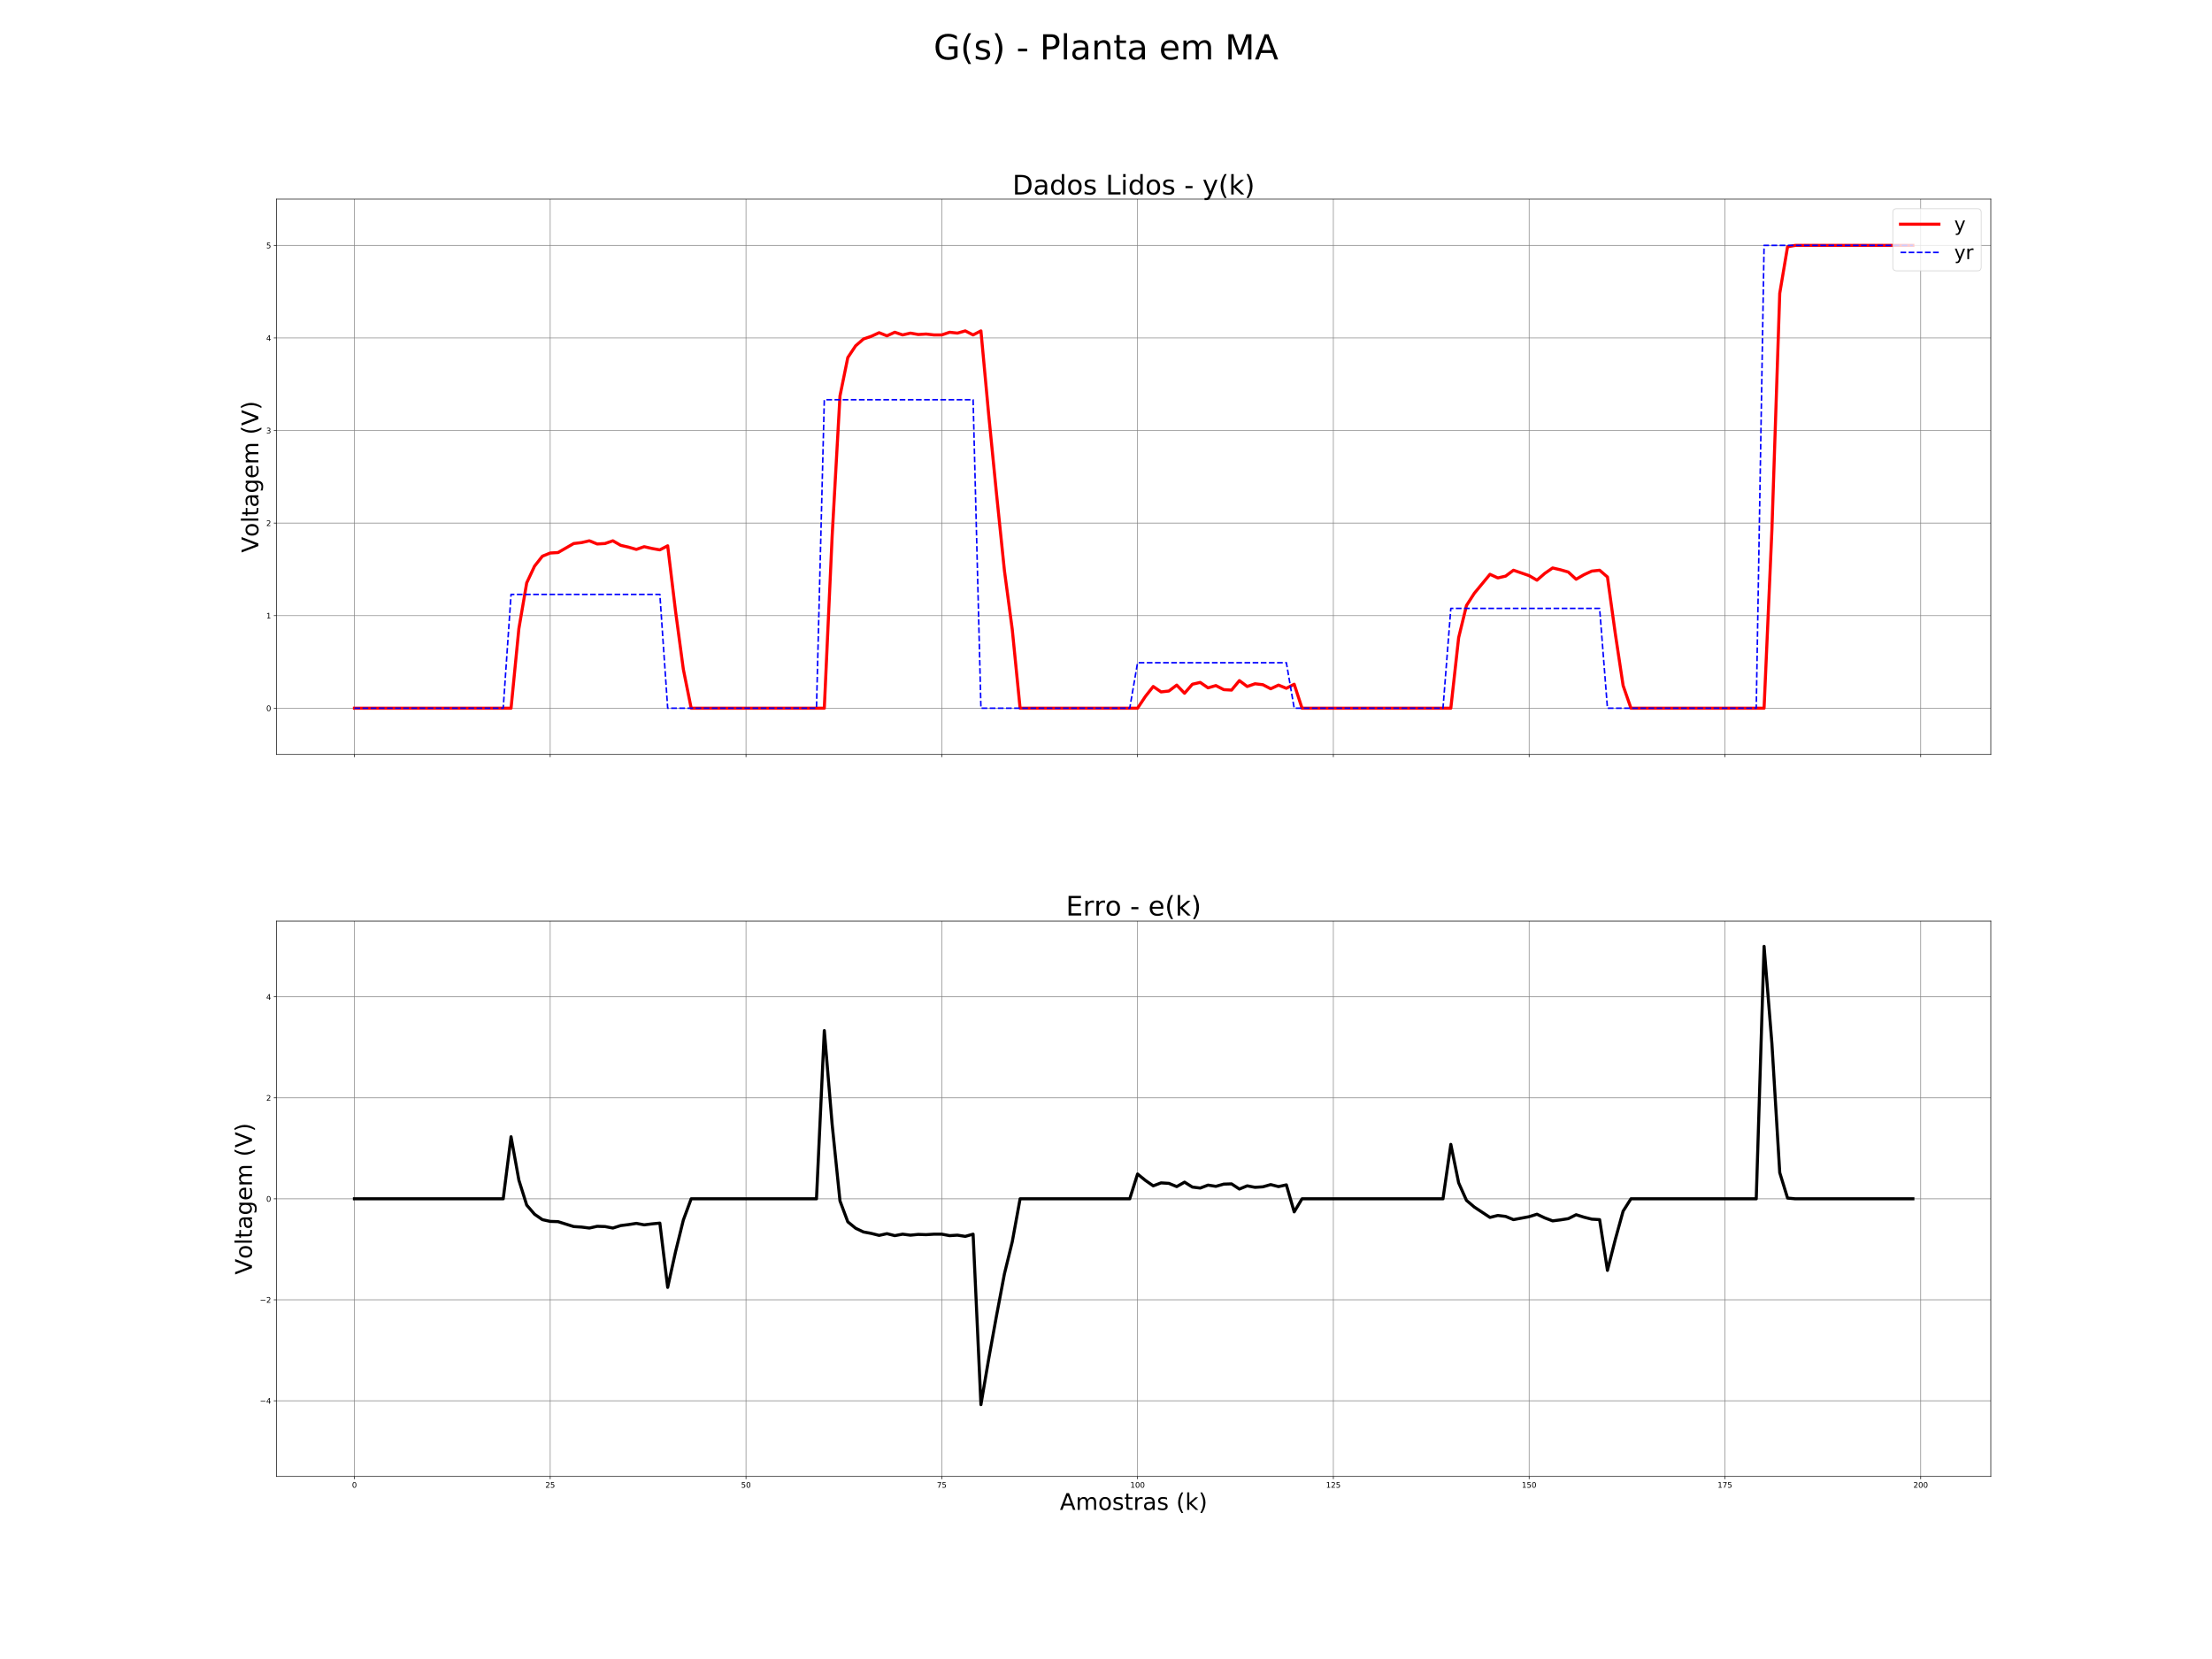 <?xml version="1.0" encoding="utf-8" standalone="no"?>
<!DOCTYPE svg PUBLIC "-//W3C//DTD SVG 1.1//EN"
  "http://www.w3.org/Graphics/SVG/1.1/DTD/svg11.dtd">
<!-- Created with matplotlib (https://matplotlib.org/) -->
<svg height="2160pt" version="1.1" viewBox="0 0 2880 2160" width="2880pt" xmlns="http://www.w3.org/2000/svg" xmlns:xlink="http://www.w3.org/1999/xlink">
 <defs>
  <style type="text/css">
*{stroke-linecap:butt;stroke-linejoin:round;white-space:pre;}
  </style>
 </defs>
 <g id="figure_1">
  <g id="patch_1">
   <path d="M 0 2160 
L 2880 2160 
L 2880 0 
L 0 0 
z
" style="fill:#ffffff;"/>
  </g>
  <g id="axes_1">
   <g id="patch_2">
    <path d="M 360 982.33 
L 2592 982.33 
L 2592 259.2 
L 360 259.2 
z
" style="fill:#ffffff;"/>
   </g>
   <g id="matplotlib.axis_1">
    <g id="xtick_1">
     <g id="line2d_1">
      <path clip-path="url(#p06025f3618)" d="M 461.455 982.33 
L 461.455 259.2 
" style="fill:none;stroke:#808080;stroke-linecap:square;stroke-width:0.8;"/>
     </g>
     <g id="line2d_2">
      <defs>
       <path d="M 0 0 
L 0 3.5 
" id="md79a29cfbd" style="stroke:#000000;stroke-width:0.8;"/>
      </defs>
      <g>
       <use style="stroke:#000000;stroke-width:0.8;" x="461.455" xlink:href="#md79a29cfbd" y="982.33"/>
      </g>
     </g>
    </g>
    <g id="xtick_2">
     <g id="line2d_3">
      <path clip-path="url(#p06025f3618)" d="M 716.365 982.33 
L 716.365 259.2 
" style="fill:none;stroke:#808080;stroke-linecap:square;stroke-width:0.8;"/>
     </g>
     <g id="line2d_4">
      <g>
       <use style="stroke:#000000;stroke-width:0.8;" x="716.365" xlink:href="#md79a29cfbd" y="982.33"/>
      </g>
     </g>
    </g>
    <g id="xtick_3">
     <g id="line2d_5">
      <path clip-path="url(#p06025f3618)" d="M 971.276 982.33 
L 971.276 259.2 
" style="fill:none;stroke:#808080;stroke-linecap:square;stroke-width:0.8;"/>
     </g>
     <g id="line2d_6">
      <g>
       <use style="stroke:#000000;stroke-width:0.8;" x="971.276" xlink:href="#md79a29cfbd" y="982.33"/>
      </g>
     </g>
    </g>
    <g id="xtick_4">
     <g id="line2d_7">
      <path clip-path="url(#p06025f3618)" d="M 1226.187 982.33 
L 1226.187 259.2 
" style="fill:none;stroke:#808080;stroke-linecap:square;stroke-width:0.8;"/>
     </g>
     <g id="line2d_8">
      <g>
       <use style="stroke:#000000;stroke-width:0.8;" x="1226.187" xlink:href="#md79a29cfbd" y="982.33"/>
      </g>
     </g>
    </g>
    <g id="xtick_5">
     <g id="line2d_9">
      <path clip-path="url(#p06025f3618)" d="M 1481.098 982.33 
L 1481.098 259.2 
" style="fill:none;stroke:#808080;stroke-linecap:square;stroke-width:0.8;"/>
     </g>
     <g id="line2d_10">
      <g>
       <use style="stroke:#000000;stroke-width:0.8;" x="1481.098" xlink:href="#md79a29cfbd" y="982.33"/>
      </g>
     </g>
    </g>
    <g id="xtick_6">
     <g id="line2d_11">
      <path clip-path="url(#p06025f3618)" d="M 1736.009 982.33 
L 1736.009 259.2 
" style="fill:none;stroke:#808080;stroke-linecap:square;stroke-width:0.8;"/>
     </g>
     <g id="line2d_12">
      <g>
       <use style="stroke:#000000;stroke-width:0.8;" x="1736.009" xlink:href="#md79a29cfbd" y="982.33"/>
      </g>
     </g>
    </g>
    <g id="xtick_7">
     <g id="line2d_13">
      <path clip-path="url(#p06025f3618)" d="M 1990.92 982.33 
L 1990.92 259.2 
" style="fill:none;stroke:#808080;stroke-linecap:square;stroke-width:0.8;"/>
     </g>
     <g id="line2d_14">
      <g>
       <use style="stroke:#000000;stroke-width:0.8;" x="1990.92" xlink:href="#md79a29cfbd" y="982.33"/>
      </g>
     </g>
    </g>
    <g id="xtick_8">
     <g id="line2d_15">
      <path clip-path="url(#p06025f3618)" d="M 2245.831 982.33 
L 2245.831 259.2 
" style="fill:none;stroke:#808080;stroke-linecap:square;stroke-width:0.8;"/>
     </g>
     <g id="line2d_16">
      <g>
       <use style="stroke:#000000;stroke-width:0.8;" x="2245.831" xlink:href="#md79a29cfbd" y="982.33"/>
      </g>
     </g>
    </g>
    <g id="xtick_9">
     <g id="line2d_17">
      <path clip-path="url(#p06025f3618)" d="M 2500.742 982.33 
L 2500.742 259.2 
" style="fill:none;stroke:#808080;stroke-linecap:square;stroke-width:0.8;"/>
     </g>
     <g id="line2d_18">
      <g>
       <use style="stroke:#000000;stroke-width:0.8;" x="2500.742" xlink:href="#md79a29cfbd" y="982.33"/>
      </g>
     </g>
    </g>
   </g>
   <g id="matplotlib.axis_2">
    <g id="ytick_1">
     <g id="line2d_19">
      <path clip-path="url(#p06025f3618)" d="M 360 922.07 
L 2592 922.07 
" style="fill:none;stroke:#808080;stroke-linecap:square;stroke-width:0.8;"/>
     </g>
     <g id="line2d_20">
      <defs>
       <path d="M 0 0 
L -3.5 0 
" id="mac6660ae91" style="stroke:#000000;stroke-width:0.8;"/>
      </defs>
      <g>
       <use style="stroke:#000000;stroke-width:0.8;" x="360" xlink:href="#mac6660ae91" y="922.07"/>
      </g>
     </g>
     <g id="text_1">
      <!-- 0 -->
      <defs>
       <path d="M 31.781 66.406 
Q 24.172 66.406 20.328 58.906 
Q 16.5 51.422 16.5 36.375 
Q 16.5 21.391 20.328 13.891 
Q 24.172 6.391 31.781 6.391 
Q 39.453 6.391 43.281 13.891 
Q 47.125 21.391 47.125 36.375 
Q 47.125 51.422 43.281 58.906 
Q 39.453 66.406 31.781 66.406 
z
M 31.781 74.219 
Q 44.047 74.219 50.516 64.516 
Q 56.984 54.828 56.984 36.375 
Q 56.984 17.969 50.516 8.266 
Q 44.047 -1.422 31.781 -1.422 
Q 19.531 -1.422 13.062 8.266 
Q 6.594 17.969 6.594 36.375 
Q 6.594 54.828 13.062 64.516 
Q 19.531 74.219 31.781 74.219 
z
" id="DejaVuSans-48"/>
      </defs>
      <g transform="translate(346.637 925.869)scale(0.1 -0.1)">
       <use xlink:href="#DejaVuSans-48"/>
      </g>
     </g>
    </g>
    <g id="ytick_2">
     <g id="line2d_21">
      <path clip-path="url(#p06025f3618)" d="M 360 801.548 
L 2592 801.548 
" style="fill:none;stroke:#808080;stroke-linecap:square;stroke-width:0.8;"/>
     </g>
     <g id="line2d_22">
      <g>
       <use style="stroke:#000000;stroke-width:0.8;" x="360" xlink:href="#mac6660ae91" y="801.548"/>
      </g>
     </g>
     <g id="text_2">
      <!-- 1 -->
      <defs>
       <path d="M 12.406 8.297 
L 28.516 8.297 
L 28.516 63.922 
L 10.984 60.406 
L 10.984 69.391 
L 28.422 72.906 
L 38.281 72.906 
L 38.281 8.297 
L 54.391 8.297 
L 54.391 0 
L 12.406 0 
z
" id="DejaVuSans-49"/>
      </defs>
      <g transform="translate(346.637 805.347)scale(0.1 -0.1)">
       <use xlink:href="#DejaVuSans-49"/>
      </g>
     </g>
    </g>
    <g id="ytick_3">
     <g id="line2d_23">
      <path clip-path="url(#p06025f3618)" d="M 360 681.026 
L 2592 681.026 
" style="fill:none;stroke:#808080;stroke-linecap:square;stroke-width:0.8;"/>
     </g>
     <g id="line2d_24">
      <g>
       <use style="stroke:#000000;stroke-width:0.8;" x="360" xlink:href="#mac6660ae91" y="681.026"/>
      </g>
     </g>
     <g id="text_3">
      <!-- 2 -->
      <defs>
       <path d="M 19.188 8.297 
L 53.609 8.297 
L 53.609 0 
L 7.328 0 
L 7.328 8.297 
Q 12.938 14.109 22.625 23.891 
Q 32.328 33.688 34.812 36.531 
Q 39.547 41.844 41.422 45.531 
Q 43.312 49.219 43.312 52.781 
Q 43.312 58.594 39.234 62.25 
Q 35.156 65.922 28.609 65.922 
Q 23.969 65.922 18.812 64.312 
Q 13.672 62.703 7.812 59.422 
L 7.812 69.391 
Q 13.766 71.781 18.938 73 
Q 24.125 74.219 28.422 74.219 
Q 39.75 74.219 46.484 68.547 
Q 53.219 62.891 53.219 53.422 
Q 53.219 48.922 51.531 44.891 
Q 49.859 40.875 45.406 35.406 
Q 44.188 33.984 37.641 27.219 
Q 31.109 20.453 19.188 8.297 
z
" id="DejaVuSans-50"/>
      </defs>
      <g transform="translate(346.637 684.825)scale(0.1 -0.1)">
       <use xlink:href="#DejaVuSans-50"/>
      </g>
     </g>
    </g>
    <g id="ytick_4">
     <g id="line2d_25">
      <path clip-path="url(#p06025f3618)" d="M 360 560.504 
L 2592 560.504 
" style="fill:none;stroke:#808080;stroke-linecap:square;stroke-width:0.8;"/>
     </g>
     <g id="line2d_26">
      <g>
       <use style="stroke:#000000;stroke-width:0.8;" x="360" xlink:href="#mac6660ae91" y="560.504"/>
      </g>
     </g>
     <g id="text_4">
      <!-- 3 -->
      <defs>
       <path d="M 40.578 39.312 
Q 47.656 37.797 51.625 33 
Q 55.609 28.219 55.609 21.188 
Q 55.609 10.406 48.188 4.484 
Q 40.766 -1.422 27.094 -1.422 
Q 22.516 -1.422 17.656 -0.516 
Q 12.797 0.391 7.625 2.203 
L 7.625 11.719 
Q 11.719 9.328 16.594 8.109 
Q 21.484 6.891 26.812 6.891 
Q 36.078 6.891 40.938 10.547 
Q 45.797 14.203 45.797 21.188 
Q 45.797 27.641 41.281 31.266 
Q 36.766 34.906 28.719 34.906 
L 20.219 34.906 
L 20.219 43.016 
L 29.109 43.016 
Q 36.375 43.016 40.234 45.922 
Q 44.094 48.828 44.094 54.297 
Q 44.094 59.906 40.109 62.906 
Q 36.141 65.922 28.719 65.922 
Q 24.656 65.922 20.016 65.031 
Q 15.375 64.156 9.812 62.312 
L 9.812 71.094 
Q 15.438 72.656 20.344 73.438 
Q 25.25 74.219 29.594 74.219 
Q 40.828 74.219 47.359 69.109 
Q 53.906 64.016 53.906 55.328 
Q 53.906 49.266 50.438 45.094 
Q 46.969 40.922 40.578 39.312 
z
" id="DejaVuSans-51"/>
      </defs>
      <g transform="translate(346.637 564.304)scale(0.1 -0.1)">
       <use xlink:href="#DejaVuSans-51"/>
      </g>
     </g>
    </g>
    <g id="ytick_5">
     <g id="line2d_27">
      <path clip-path="url(#p06025f3618)" d="M 360 439.983 
L 2592 439.983 
" style="fill:none;stroke:#808080;stroke-linecap:square;stroke-width:0.8;"/>
     </g>
     <g id="line2d_28">
      <g>
       <use style="stroke:#000000;stroke-width:0.8;" x="360" xlink:href="#mac6660ae91" y="439.983"/>
      </g>
     </g>
     <g id="text_5">
      <!-- 4 -->
      <defs>
       <path d="M 37.797 64.312 
L 12.891 25.391 
L 37.797 25.391 
z
M 35.203 72.906 
L 47.609 72.906 
L 47.609 25.391 
L 58.016 25.391 
L 58.016 17.188 
L 47.609 17.188 
L 47.609 0 
L 37.797 0 
L 37.797 17.188 
L 4.891 17.188 
L 4.891 26.703 
z
" id="DejaVuSans-52"/>
      </defs>
      <g transform="translate(346.637 443.782)scale(0.1 -0.1)">
       <use xlink:href="#DejaVuSans-52"/>
      </g>
     </g>
    </g>
    <g id="ytick_6">
     <g id="line2d_29">
      <path clip-path="url(#p06025f3618)" d="M 360 319.461 
L 2592 319.461 
" style="fill:none;stroke:#808080;stroke-linecap:square;stroke-width:0.8;"/>
     </g>
     <g id="line2d_30">
      <g>
       <use style="stroke:#000000;stroke-width:0.8;" x="360" xlink:href="#mac6660ae91" y="319.461"/>
      </g>
     </g>
     <g id="text_6">
      <!-- 5 -->
      <defs>
       <path d="M 10.797 72.906 
L 49.516 72.906 
L 49.516 64.594 
L 19.828 64.594 
L 19.828 46.734 
Q 21.969 47.469 24.109 47.828 
Q 26.266 48.188 28.422 48.188 
Q 40.625 48.188 47.75 41.5 
Q 54.891 34.812 54.891 23.391 
Q 54.891 11.625 47.562 5.094 
Q 40.234 -1.422 26.906 -1.422 
Q 22.312 -1.422 17.547 -0.641 
Q 12.797 0.141 7.719 1.703 
L 7.719 11.625 
Q 12.109 9.234 16.797 8.062 
Q 21.484 6.891 26.703 6.891 
Q 35.156 6.891 40.078 11.328 
Q 45.016 15.766 45.016 23.391 
Q 45.016 31 40.078 35.438 
Q 35.156 39.891 26.703 39.891 
Q 22.75 39.891 18.812 39.016 
Q 14.891 38.141 10.797 36.281 
z
" id="DejaVuSans-53"/>
      </defs>
      <g transform="translate(346.637 323.26)scale(0.1 -0.1)">
       <use xlink:href="#DejaVuSans-53"/>
      </g>
     </g>
    </g>
    <g id="text_7">
     <!-- Voltagem (V) -->
     <defs>
      <path d="M 28.609 0 
L 0.781 72.906 
L 11.078 72.906 
L 34.188 11.531 
L 57.328 72.906 
L 67.578 72.906 
L 39.797 0 
z
" id="DejaVuSans-86"/>
      <path d="M 30.609 48.391 
Q 23.391 48.391 19.188 42.75 
Q 14.984 37.109 14.984 27.297 
Q 14.984 17.484 19.156 11.844 
Q 23.344 6.203 30.609 6.203 
Q 37.797 6.203 41.984 11.859 
Q 46.188 17.531 46.188 27.297 
Q 46.188 37.016 41.984 42.703 
Q 37.797 48.391 30.609 48.391 
z
M 30.609 56 
Q 42.328 56 49.016 48.375 
Q 55.719 40.766 55.719 27.297 
Q 55.719 13.875 49.016 6.219 
Q 42.328 -1.422 30.609 -1.422 
Q 18.844 -1.422 12.172 6.219 
Q 5.516 13.875 5.516 27.297 
Q 5.516 40.766 12.172 48.375 
Q 18.844 56 30.609 56 
z
" id="DejaVuSans-111"/>
      <path d="M 9.422 75.984 
L 18.406 75.984 
L 18.406 0 
L 9.422 0 
z
" id="DejaVuSans-108"/>
      <path d="M 18.312 70.219 
L 18.312 54.688 
L 36.812 54.688 
L 36.812 47.703 
L 18.312 47.703 
L 18.312 18.016 
Q 18.312 11.328 20.141 9.422 
Q 21.969 7.516 27.594 7.516 
L 36.812 7.516 
L 36.812 0 
L 27.594 0 
Q 17.188 0 13.234 3.875 
Q 9.281 7.766 9.281 18.016 
L 9.281 47.703 
L 2.688 47.703 
L 2.688 54.688 
L 9.281 54.688 
L 9.281 70.219 
z
" id="DejaVuSans-116"/>
      <path d="M 34.281 27.484 
Q 23.391 27.484 19.188 25 
Q 14.984 22.516 14.984 16.5 
Q 14.984 11.719 18.141 8.906 
Q 21.297 6.109 26.703 6.109 
Q 34.188 6.109 38.703 11.406 
Q 43.219 16.703 43.219 25.484 
L 43.219 27.484 
z
M 52.203 31.203 
L 52.203 0 
L 43.219 0 
L 43.219 8.297 
Q 40.141 3.328 35.547 0.953 
Q 30.953 -1.422 24.312 -1.422 
Q 15.922 -1.422 10.953 3.297 
Q 6 8.016 6 15.922 
Q 6 25.141 12.172 29.828 
Q 18.359 34.516 30.609 34.516 
L 43.219 34.516 
L 43.219 35.406 
Q 43.219 41.609 39.141 45 
Q 35.062 48.391 27.688 48.391 
Q 23 48.391 18.547 47.266 
Q 14.109 46.141 10.016 43.891 
L 10.016 52.203 
Q 14.938 54.109 19.578 55.047 
Q 24.219 56 28.609 56 
Q 40.484 56 46.344 49.844 
Q 52.203 43.703 52.203 31.203 
z
" id="DejaVuSans-97"/>
      <path d="M 45.406 27.984 
Q 45.406 37.75 41.375 43.109 
Q 37.359 48.484 30.078 48.484 
Q 22.859 48.484 18.828 43.109 
Q 14.797 37.75 14.797 27.984 
Q 14.797 18.266 18.828 12.891 
Q 22.859 7.516 30.078 7.516 
Q 37.359 7.516 41.375 12.891 
Q 45.406 18.266 45.406 27.984 
z
M 54.391 6.781 
Q 54.391 -7.172 48.188 -13.984 
Q 42 -20.797 29.203 -20.797 
Q 24.469 -20.797 20.266 -20.094 
Q 16.062 -19.391 12.109 -17.922 
L 12.109 -9.188 
Q 16.062 -11.328 19.922 -12.344 
Q 23.781 -13.375 27.781 -13.375 
Q 36.625 -13.375 41.016 -8.766 
Q 45.406 -4.156 45.406 5.172 
L 45.406 9.625 
Q 42.625 4.781 38.281 2.391 
Q 33.938 0 27.875 0 
Q 17.828 0 11.672 7.656 
Q 5.516 15.328 5.516 27.984 
Q 5.516 40.672 11.672 48.328 
Q 17.828 56 27.875 56 
Q 33.938 56 38.281 53.609 
Q 42.625 51.219 45.406 46.391 
L 45.406 54.688 
L 54.391 54.688 
z
" id="DejaVuSans-103"/>
      <path d="M 56.203 29.594 
L 56.203 25.203 
L 14.891 25.203 
Q 15.484 15.922 20.484 11.062 
Q 25.484 6.203 34.422 6.203 
Q 39.594 6.203 44.453 7.469 
Q 49.312 8.734 54.109 11.281 
L 54.109 2.781 
Q 49.266 0.734 44.188 -0.344 
Q 39.109 -1.422 33.891 -1.422 
Q 20.797 -1.422 13.156 6.188 
Q 5.516 13.812 5.516 26.812 
Q 5.516 40.234 12.766 48.109 
Q 20.016 56 32.328 56 
Q 43.359 56 49.781 48.891 
Q 56.203 41.797 56.203 29.594 
z
M 47.219 32.234 
Q 47.125 39.594 43.094 43.984 
Q 39.062 48.391 32.422 48.391 
Q 24.906 48.391 20.391 44.141 
Q 15.875 39.891 15.188 32.172 
z
" id="DejaVuSans-101"/>
      <path d="M 52 44.188 
Q 55.375 50.25 60.062 53.125 
Q 64.75 56 71.094 56 
Q 79.641 56 84.281 50.016 
Q 88.922 44.047 88.922 33.016 
L 88.922 0 
L 79.891 0 
L 79.891 32.719 
Q 79.891 40.578 77.094 44.375 
Q 74.312 48.188 68.609 48.188 
Q 61.625 48.188 57.562 43.547 
Q 53.516 38.922 53.516 30.906 
L 53.516 0 
L 44.484 0 
L 44.484 32.719 
Q 44.484 40.625 41.703 44.406 
Q 38.922 48.188 33.109 48.188 
Q 26.219 48.188 22.156 43.531 
Q 18.109 38.875 18.109 30.906 
L 18.109 0 
L 9.078 0 
L 9.078 54.688 
L 18.109 54.688 
L 18.109 46.188 
Q 21.188 51.219 25.484 53.609 
Q 29.781 56 35.688 56 
Q 41.656 56 45.828 52.969 
Q 50 49.953 52 44.188 
z
" id="DejaVuSans-109"/>
      <path id="DejaVuSans-32"/>
      <path d="M 31 75.875 
Q 24.469 64.656 21.281 53.656 
Q 18.109 42.672 18.109 31.391 
Q 18.109 20.125 21.312 9.062 
Q 24.516 -2 31 -13.188 
L 23.188 -13.188 
Q 15.875 -1.703 12.234 9.375 
Q 8.594 20.453 8.594 31.391 
Q 8.594 42.281 12.203 53.312 
Q 15.828 64.359 23.188 75.875 
z
" id="DejaVuSans-40"/>
      <path d="M 8.016 75.875 
L 15.828 75.875 
Q 23.141 64.359 26.781 53.312 
Q 30.422 42.281 30.422 31.391 
Q 30.422 20.453 26.781 9.375 
Q 23.141 -1.703 15.828 -13.188 
L 8.016 -13.188 
Q 14.5 -2 17.703 9.062 
Q 20.906 20.125 20.906 31.391 
Q 20.906 42.672 17.703 53.656 
Q 14.5 64.656 8.016 75.875 
z
" id="DejaVuSans-41"/>
     </defs>
     <g transform="translate(336.398 719.524)rotate(-90)scale(0.3 -0.3)">
      <use xlink:href="#DejaVuSans-86"/>
      <use x="68.299" xlink:href="#DejaVuSans-111"/>
      <use x="129.48" xlink:href="#DejaVuSans-108"/>
      <use x="157.264" xlink:href="#DejaVuSans-116"/>
      <use x="196.473" xlink:href="#DejaVuSans-97"/>
      <use x="257.752" xlink:href="#DejaVuSans-103"/>
      <use x="321.229" xlink:href="#DejaVuSans-101"/>
      <use x="382.752" xlink:href="#DejaVuSans-109"/>
      <use x="480.164" xlink:href="#DejaVuSans-32"/>
      <use x="511.951" xlink:href="#DejaVuSans-40"/>
      <use x="550.965" xlink:href="#DejaVuSans-86"/>
      <use x="619.373" xlink:href="#DejaVuSans-41"/>
     </g>
    </g>
   </g>
   <g id="line2d_31">
    <path clip-path="url(#p06025f3618)" d="M 461.455 922.07 
L 665.383 922.07 
L 675.58 818.421 
L 685.776 758.883 
L 695.973 737.129 
L 706.169 724.173 
L 716.365 720.015 
L 726.562 719.412 
L 746.955 707.661 
L 757.151 706.456 
L 767.348 704.106 
L 777.544 708.264 
L 787.741 707.661 
L 797.937 704.106 
L 808.133 710.012 
L 818.33 712.362 
L 828.526 715.315 
L 838.723 711.759 
L 848.919 714.109 
L 859.116 715.917 
L 869.312 710.614 
L 879.508 795.401 
L 889.705 871.39 
L 899.901 922.07 
L 1073.241 922.07 
L 1083.437 698.2 
L 1093.634 515.61 
L 1103.83 465.533 
L 1114.026 450.227 
L 1124.223 441.369 
L 1134.419 437.873 
L 1144.616 433.173 
L 1154.812 437.271 
L 1165.009 432.571 
L 1175.205 436.066 
L 1185.402 433.715 
L 1195.598 435.523 
L 1205.794 434.921 
L 1215.991 436.066 
L 1226.187 436.066 
L 1236.384 432.571 
L 1246.58 433.715 
L 1256.777 430.823 
L 1266.973 436.066 
L 1277.169 430.823 
L 1287.366 540.92 
L 1297.562 644.026 
L 1307.759 742.974 
L 1317.955 819.566 
L 1328.152 922.07 
L 1481.098 922.07 
L 1491.295 906.763 
L 1501.491 893.807 
L 1511.688 900.858 
L 1521.884 899.713 
L 1532.08 891.999 
L 1542.277 902.605 
L 1552.473 890.854 
L 1562.67 888.504 
L 1572.866 895.555 
L 1583.063 892.602 
L 1593.259 897.905 
L 1603.455 898.508 
L 1613.652 886.154 
L 1623.848 893.807 
L 1634.045 890.252 
L 1644.241 891.457 
L 1654.438 896.76 
L 1664.634 891.999 
L 1674.831 896.157 
L 1685.027 890.854 
L 1695.223 922.07 
L 1888.956 922.07 
L 1899.152 830.172 
L 1909.349 788.351 
L 1919.545 772.442 
L 1939.938 747.735 
L 1950.134 752.435 
L 1960.331 750.085 
L 1970.527 742.432 
L 1990.92 749.482 
L 2001.116 755.388 
L 2011.313 746.53 
L 2021.509 739.479 
L 2031.706 741.829 
L 2041.902 744.782 
L 2052.099 754.183 
L 2062.295 748.277 
L 2072.492 743.577 
L 2082.688 742.432 
L 2092.884 751.23 
L 2103.081 824.869 
L 2113.277 892.602 
L 2123.474 922.07 
L 2296.813 922.07 
L 2307.01 690.005 
L 2317.206 381.891 
L 2327.402 321.208 
L 2337.599 319.461 
L 2490.545 319.461 
L 2490.545 319.461 
" style="fill:none;stroke:#ff0000;stroke-linecap:square;stroke-width:4;"/>
   </g>
   <g id="line2d_32">
    <path clip-path="url(#p06025f3618)" d="M 461.455 922.07 
L 655.187 922.07 
L 665.383 773.917 
L 859.116 773.917 
L 869.312 922.07 
L 1063.044 922.07 
L 1073.241 520.493 
L 1266.973 520.493 
L 1277.169 922.07 
L 1470.902 922.07 
L 1481.098 862.842 
L 1674.831 862.842 
L 1685.027 922.07 
L 1878.759 922.07 
L 1888.956 792.142 
L 2082.688 792.142 
L 2092.884 922.07 
L 2286.617 922.07 
L 2296.813 319.461 
L 2490.545 319.461 
L 2490.545 319.461 
" style="fill:none;stroke:#0000ff;stroke-dasharray:7.4,3.2;stroke-dashoffset:0;stroke-width:2;"/>
   </g>
   <g id="patch_3">
    <path d="M 360 982.33 
L 360 259.2 
" style="fill:none;stroke:#000000;stroke-linecap:square;stroke-linejoin:miter;stroke-width:0.8;"/>
   </g>
   <g id="patch_4">
    <path d="M 2592 982.33 
L 2592 259.2 
" style="fill:none;stroke:#000000;stroke-linecap:square;stroke-linejoin:miter;stroke-width:0.8;"/>
   </g>
   <g id="patch_5">
    <path d="M 360 982.33 
L 2592 982.33 
" style="fill:none;stroke:#000000;stroke-linecap:square;stroke-linejoin:miter;stroke-width:0.8;"/>
   </g>
   <g id="patch_6">
    <path d="M 360 259.2 
L 2592 259.2 
" style="fill:none;stroke:#000000;stroke-linecap:square;stroke-linejoin:miter;stroke-width:0.8;"/>
   </g>
   <g id="text_8">
    <!-- Dados Lidos - y(k) -->
    <defs>
     <path d="M 19.672 64.797 
L 19.672 8.109 
L 31.594 8.109 
Q 46.688 8.109 53.688 14.938 
Q 60.688 21.781 60.688 36.531 
Q 60.688 51.172 53.688 57.984 
Q 46.688 64.797 31.594 64.797 
z
M 9.812 72.906 
L 30.078 72.906 
Q 51.266 72.906 61.172 64.094 
Q 71.094 55.281 71.094 36.531 
Q 71.094 17.672 61.125 8.828 
Q 51.172 0 30.078 0 
L 9.812 0 
z
" id="DejaVuSans-68"/>
     <path d="M 45.406 46.391 
L 45.406 75.984 
L 54.391 75.984 
L 54.391 0 
L 45.406 0 
L 45.406 8.203 
Q 42.578 3.328 38.25 0.953 
Q 33.938 -1.422 27.875 -1.422 
Q 17.969 -1.422 11.734 6.484 
Q 5.516 14.406 5.516 27.297 
Q 5.516 40.188 11.734 48.094 
Q 17.969 56 27.875 56 
Q 33.938 56 38.25 53.625 
Q 42.578 51.266 45.406 46.391 
z
M 14.797 27.297 
Q 14.797 17.391 18.875 11.75 
Q 22.953 6.109 30.078 6.109 
Q 37.203 6.109 41.297 11.75 
Q 45.406 17.391 45.406 27.297 
Q 45.406 37.203 41.297 42.844 
Q 37.203 48.484 30.078 48.484 
Q 22.953 48.484 18.875 42.844 
Q 14.797 37.203 14.797 27.297 
z
" id="DejaVuSans-100"/>
     <path d="M 44.281 53.078 
L 44.281 44.578 
Q 40.484 46.531 36.375 47.5 
Q 32.281 48.484 27.875 48.484 
Q 21.188 48.484 17.844 46.438 
Q 14.5 44.391 14.5 40.281 
Q 14.5 37.156 16.891 35.375 
Q 19.281 33.594 26.516 31.984 
L 29.594 31.297 
Q 39.156 29.25 43.188 25.516 
Q 47.219 21.781 47.219 15.094 
Q 47.219 7.469 41.188 3.016 
Q 35.156 -1.422 24.609 -1.422 
Q 20.219 -1.422 15.453 -0.562 
Q 10.688 0.297 5.422 2 
L 5.422 11.281 
Q 10.406 8.688 15.234 7.391 
Q 20.062 6.109 24.812 6.109 
Q 31.156 6.109 34.562 8.281 
Q 37.984 10.453 37.984 14.406 
Q 37.984 18.062 35.516 20.016 
Q 33.062 21.969 24.703 23.781 
L 21.578 24.516 
Q 13.234 26.266 9.516 29.906 
Q 5.812 33.547 5.812 39.891 
Q 5.812 47.609 11.281 51.797 
Q 16.75 56 26.812 56 
Q 31.781 56 36.172 55.266 
Q 40.578 54.547 44.281 53.078 
z
" id="DejaVuSans-115"/>
     <path d="M 9.812 72.906 
L 19.672 72.906 
L 19.672 8.297 
L 55.172 8.297 
L 55.172 0 
L 9.812 0 
z
" id="DejaVuSans-76"/>
     <path d="M 9.422 54.688 
L 18.406 54.688 
L 18.406 0 
L 9.422 0 
z
M 9.422 75.984 
L 18.406 75.984 
L 18.406 64.594 
L 9.422 64.594 
z
" id="DejaVuSans-105"/>
     <path d="M 4.891 31.391 
L 31.203 31.391 
L 31.203 23.391 
L 4.891 23.391 
z
" id="DejaVuSans-45"/>
     <path d="M 32.172 -5.078 
Q 28.375 -14.844 24.75 -17.812 
Q 21.141 -20.797 15.094 -20.797 
L 7.906 -20.797 
L 7.906 -13.281 
L 13.188 -13.281 
Q 16.891 -13.281 18.938 -11.516 
Q 21 -9.766 23.484 -3.219 
L 25.094 0.875 
L 2.984 54.688 
L 12.5 54.688 
L 29.594 11.922 
L 46.688 54.688 
L 56.203 54.688 
z
" id="DejaVuSans-121"/>
     <path d="M 9.078 75.984 
L 18.109 75.984 
L 18.109 31.109 
L 44.922 54.688 
L 56.391 54.688 
L 27.391 29.109 
L 57.625 0 
L 45.906 0 
L 18.109 26.703 
L 18.109 0 
L 9.078 0 
z
" id="DejaVuSans-107"/>
    </defs>
    <g transform="translate(1318.175 253.2)scale(0.35 -0.35)">
     <use xlink:href="#DejaVuSans-68"/>
     <use x="77.002" xlink:href="#DejaVuSans-97"/>
     <use x="138.281" xlink:href="#DejaVuSans-100"/>
     <use x="201.758" xlink:href="#DejaVuSans-111"/>
     <use x="262.939" xlink:href="#DejaVuSans-115"/>
     <use x="315.039" xlink:href="#DejaVuSans-32"/>
     <use x="346.826" xlink:href="#DejaVuSans-76"/>
     <use x="402.539" xlink:href="#DejaVuSans-105"/>
     <use x="430.322" xlink:href="#DejaVuSans-100"/>
     <use x="493.799" xlink:href="#DejaVuSans-111"/>
     <use x="554.98" xlink:href="#DejaVuSans-115"/>
     <use x="607.08" xlink:href="#DejaVuSans-32"/>
     <use x="638.867" xlink:href="#DejaVuSans-45"/>
     <use x="674.951" xlink:href="#DejaVuSans-32"/>
     <use x="706.738" xlink:href="#DejaVuSans-121"/>
     <use x="765.918" xlink:href="#DejaVuSans-40"/>
     <use x="804.932" xlink:href="#DejaVuSans-107"/>
     <use x="862.842" xlink:href="#DejaVuSans-41"/>
    </g>
   </g>
   <g id="legend_1">
    <g id="patch_7">
     <path d="M 2469.426 352.591 
L 2574.5 352.591 
Q 2579.5 352.591 2579.5 347.591 
L 2579.5 276.7 
Q 2579.5 271.7 2574.5 271.7 
L 2469.426 271.7 
Q 2464.426 271.7 2464.426 276.7 
L 2464.426 347.591 
Q 2464.426 352.591 2469.426 352.591 
z
" style="fill:#ffffff;opacity:0.8;stroke:#cccccc;stroke-linejoin:miter;"/>
    </g>
    <g id="line2d_33">
     <path d="M 2474.426 291.946 
L 2524.426 291.946 
" style="fill:none;stroke:#ff0000;stroke-linecap:square;stroke-width:4;"/>
    </g>
    <g id="line2d_34"/>
    <g id="text_9">
     <!-- y -->
     <g transform="translate(2544.426 300.696)scale(0.25 -0.25)">
      <use xlink:href="#DejaVuSans-121"/>
     </g>
    </g>
    <g id="line2d_35">
     <path d="M 2474.426 328.641 
L 2524.426 328.641 
" style="fill:none;stroke:#0000ff;stroke-dasharray:7.4,3.2;stroke-dashoffset:0;stroke-width:2;"/>
    </g>
    <g id="line2d_36"/>
    <g id="text_10">
     <!-- yr -->
     <defs>
      <path d="M 41.109 46.297 
Q 39.594 47.172 37.812 47.578 
Q 36.031 48 33.891 48 
Q 26.266 48 22.188 43.047 
Q 18.109 38.094 18.109 28.812 
L 18.109 0 
L 9.078 0 
L 9.078 54.688 
L 18.109 54.688 
L 18.109 46.188 
Q 20.953 51.172 25.484 53.578 
Q 30.031 56 36.531 56 
Q 37.453 56 38.578 55.875 
Q 39.703 55.766 41.062 55.516 
z
" id="DejaVuSans-114"/>
     </defs>
     <g transform="translate(2544.426 337.391)scale(0.25 -0.25)">
      <use xlink:href="#DejaVuSans-121"/>
      <use x="59.18" xlink:href="#DejaVuSans-114"/>
     </g>
    </g>
   </g>
  </g>
  <g id="axes_2">
   <g id="patch_8">
    <path d="M 360 1922.4 
L 2592 1922.4 
L 2592 1199.27 
L 360 1199.27 
z
" style="fill:#ffffff;"/>
   </g>
   <g id="matplotlib.axis_3">
    <g id="xtick_10">
     <g id="line2d_37">
      <path clip-path="url(#p470423fe26)" d="M 461.455 1922.4 
L 461.455 1199.27 
" style="fill:none;stroke:#808080;stroke-linecap:square;stroke-width:0.8;"/>
     </g>
     <g id="line2d_38">
      <g>
       <use style="stroke:#000000;stroke-width:0.8;" x="461.455" xlink:href="#md79a29cfbd" y="1922.4"/>
      </g>
     </g>
     <g id="text_11">
      <!-- 0 -->
      <g transform="translate(458.273 1936.998)scale(0.1 -0.1)">
       <use xlink:href="#DejaVuSans-48"/>
      </g>
     </g>
    </g>
    <g id="xtick_11">
     <g id="line2d_39">
      <path clip-path="url(#p470423fe26)" d="M 716.365 1922.4 
L 716.365 1199.27 
" style="fill:none;stroke:#808080;stroke-linecap:square;stroke-width:0.8;"/>
     </g>
     <g id="line2d_40">
      <g>
       <use style="stroke:#000000;stroke-width:0.8;" x="716.365" xlink:href="#md79a29cfbd" y="1922.4"/>
      </g>
     </g>
     <g id="text_12">
      <!-- 25 -->
      <g transform="translate(710.003 1936.998)scale(0.1 -0.1)">
       <use xlink:href="#DejaVuSans-50"/>
       <use x="63.623" xlink:href="#DejaVuSans-53"/>
      </g>
     </g>
    </g>
    <g id="xtick_12">
     <g id="line2d_41">
      <path clip-path="url(#p470423fe26)" d="M 971.276 1922.4 
L 971.276 1199.27 
" style="fill:none;stroke:#808080;stroke-linecap:square;stroke-width:0.8;"/>
     </g>
     <g id="line2d_42">
      <g>
       <use style="stroke:#000000;stroke-width:0.8;" x="971.276" xlink:href="#md79a29cfbd" y="1922.4"/>
      </g>
     </g>
     <g id="text_13">
      <!-- 50 -->
      <g transform="translate(964.914 1936.998)scale(0.1 -0.1)">
       <use xlink:href="#DejaVuSans-53"/>
       <use x="63.623" xlink:href="#DejaVuSans-48"/>
      </g>
     </g>
    </g>
    <g id="xtick_13">
     <g id="line2d_43">
      <path clip-path="url(#p470423fe26)" d="M 1226.187 1922.4 
L 1226.187 1199.27 
" style="fill:none;stroke:#808080;stroke-linecap:square;stroke-width:0.8;"/>
     </g>
     <g id="line2d_44">
      <g>
       <use style="stroke:#000000;stroke-width:0.8;" x="1226.187" xlink:href="#md79a29cfbd" y="1922.4"/>
      </g>
     </g>
     <g id="text_14">
      <!-- 75 -->
      <defs>
       <path d="M 8.203 72.906 
L 55.078 72.906 
L 55.078 68.703 
L 28.609 0 
L 18.312 0 
L 43.219 64.594 
L 8.203 64.594 
z
" id="DejaVuSans-55"/>
      </defs>
      <g transform="translate(1219.825 1936.998)scale(0.1 -0.1)">
       <use xlink:href="#DejaVuSans-55"/>
       <use x="63.623" xlink:href="#DejaVuSans-53"/>
      </g>
     </g>
    </g>
    <g id="xtick_14">
     <g id="line2d_45">
      <path clip-path="url(#p470423fe26)" d="M 1481.098 1922.4 
L 1481.098 1199.27 
" style="fill:none;stroke:#808080;stroke-linecap:square;stroke-width:0.8;"/>
     </g>
     <g id="line2d_46">
      <g>
       <use style="stroke:#000000;stroke-width:0.8;" x="1481.098" xlink:href="#md79a29cfbd" y="1922.4"/>
      </g>
     </g>
     <g id="text_15">
      <!-- 100 -->
      <g transform="translate(1471.554 1936.998)scale(0.1 -0.1)">
       <use xlink:href="#DejaVuSans-49"/>
       <use x="63.623" xlink:href="#DejaVuSans-48"/>
       <use x="127.246" xlink:href="#DejaVuSans-48"/>
      </g>
     </g>
    </g>
    <g id="xtick_15">
     <g id="line2d_47">
      <path clip-path="url(#p470423fe26)" d="M 1736.009 1922.4 
L 1736.009 1199.27 
" style="fill:none;stroke:#808080;stroke-linecap:square;stroke-width:0.8;"/>
     </g>
     <g id="line2d_48">
      <g>
       <use style="stroke:#000000;stroke-width:0.8;" x="1736.009" xlink:href="#md79a29cfbd" y="1922.4"/>
      </g>
     </g>
     <g id="text_16">
      <!-- 125 -->
      <g transform="translate(1726.465 1936.998)scale(0.1 -0.1)">
       <use xlink:href="#DejaVuSans-49"/>
       <use x="63.623" xlink:href="#DejaVuSans-50"/>
       <use x="127.246" xlink:href="#DejaVuSans-53"/>
      </g>
     </g>
    </g>
    <g id="xtick_16">
     <g id="line2d_49">
      <path clip-path="url(#p470423fe26)" d="M 1990.92 1922.4 
L 1990.92 1199.27 
" style="fill:none;stroke:#808080;stroke-linecap:square;stroke-width:0.8;"/>
     </g>
     <g id="line2d_50">
      <g>
       <use style="stroke:#000000;stroke-width:0.8;" x="1990.92" xlink:href="#md79a29cfbd" y="1922.4"/>
      </g>
     </g>
     <g id="text_17">
      <!-- 150 -->
      <g transform="translate(1981.376 1936.998)scale(0.1 -0.1)">
       <use xlink:href="#DejaVuSans-49"/>
       <use x="63.623" xlink:href="#DejaVuSans-53"/>
       <use x="127.246" xlink:href="#DejaVuSans-48"/>
      </g>
     </g>
    </g>
    <g id="xtick_17">
     <g id="line2d_51">
      <path clip-path="url(#p470423fe26)" d="M 2245.831 1922.4 
L 2245.831 1199.27 
" style="fill:none;stroke:#808080;stroke-linecap:square;stroke-width:0.8;"/>
     </g>
     <g id="line2d_52">
      <g>
       <use style="stroke:#000000;stroke-width:0.8;" x="2245.831" xlink:href="#md79a29cfbd" y="1922.4"/>
      </g>
     </g>
     <g id="text_18">
      <!-- 175 -->
      <g transform="translate(2236.287 1936.998)scale(0.1 -0.1)">
       <use xlink:href="#DejaVuSans-49"/>
       <use x="63.623" xlink:href="#DejaVuSans-55"/>
       <use x="127.246" xlink:href="#DejaVuSans-53"/>
      </g>
     </g>
    </g>
    <g id="xtick_18">
     <g id="line2d_53">
      <path clip-path="url(#p470423fe26)" d="M 2500.742 1922.4 
L 2500.742 1199.27 
" style="fill:none;stroke:#808080;stroke-linecap:square;stroke-width:0.8;"/>
     </g>
     <g id="line2d_54">
      <g>
       <use style="stroke:#000000;stroke-width:0.8;" x="2500.742" xlink:href="#md79a29cfbd" y="1922.4"/>
      </g>
     </g>
     <g id="text_19">
      <!-- 200 -->
      <g transform="translate(2491.198 1936.998)scale(0.1 -0.1)">
       <use xlink:href="#DejaVuSans-50"/>
       <use x="63.623" xlink:href="#DejaVuSans-48"/>
       <use x="127.246" xlink:href="#DejaVuSans-48"/>
      </g>
     </g>
    </g>
    <g id="text_20">
     <!-- Amostras (k) -->
     <defs>
      <path d="M 34.188 63.188 
L 20.797 26.906 
L 47.609 26.906 
z
M 28.609 72.906 
L 39.797 72.906 
L 67.578 0 
L 57.328 0 
L 50.688 18.703 
L 17.828 18.703 
L 11.188 0 
L 0.781 0 
z
" id="DejaVuSans-65"/>
     </defs>
     <g transform="translate(1379.925 1965.873)scale(0.3 -0.3)">
      <use xlink:href="#DejaVuSans-65"/>
      <use x="68.408" xlink:href="#DejaVuSans-109"/>
      <use x="165.82" xlink:href="#DejaVuSans-111"/>
      <use x="227.002" xlink:href="#DejaVuSans-115"/>
      <use x="279.102" xlink:href="#DejaVuSans-116"/>
      <use x="318.311" xlink:href="#DejaVuSans-114"/>
      <use x="359.424" xlink:href="#DejaVuSans-97"/>
      <use x="420.703" xlink:href="#DejaVuSans-115"/>
      <use x="472.803" xlink:href="#DejaVuSans-32"/>
      <use x="504.59" xlink:href="#DejaVuSans-40"/>
      <use x="543.604" xlink:href="#DejaVuSans-107"/>
      <use x="601.514" xlink:href="#DejaVuSans-41"/>
     </g>
    </g>
   </g>
   <g id="matplotlib.axis_4">
    <g id="ytick_7">
     <g id="line2d_55">
      <path clip-path="url(#p470423fe26)" d="M 360 1823.791 
L 2592 1823.791 
" style="fill:none;stroke:#808080;stroke-linecap:square;stroke-width:0.8;"/>
     </g>
     <g id="line2d_56">
      <g>
       <use style="stroke:#000000;stroke-width:0.8;" x="360" xlink:href="#mac6660ae91" y="1823.791"/>
      </g>
     </g>
     <g id="text_21">
      <!-- −4 -->
      <defs>
       <path d="M 10.594 35.5 
L 73.188 35.5 
L 73.188 27.203 
L 10.594 27.203 
z
" id="DejaVuSans-8722"/>
      </defs>
      <g transform="translate(338.258 1827.591)scale(0.1 -0.1)">
       <use xlink:href="#DejaVuSans-8722"/>
       <use x="83.789" xlink:href="#DejaVuSans-52"/>
      </g>
     </g>
    </g>
    <g id="ytick_8">
     <g id="line2d_57">
      <path clip-path="url(#p470423fe26)" d="M 360 1692.313 
L 2592 1692.313 
" style="fill:none;stroke:#808080;stroke-linecap:square;stroke-width:0.8;"/>
     </g>
     <g id="line2d_58">
      <g>
       <use style="stroke:#000000;stroke-width:0.8;" x="360" xlink:href="#mac6660ae91" y="1692.313"/>
      </g>
     </g>
     <g id="text_22">
      <!-- −2 -->
      <g transform="translate(338.258 1696.112)scale(0.1 -0.1)">
       <use xlink:href="#DejaVuSans-8722"/>
       <use x="83.789" xlink:href="#DejaVuSans-50"/>
      </g>
     </g>
    </g>
    <g id="ytick_9">
     <g id="line2d_59">
      <path clip-path="url(#p470423fe26)" d="M 360 1560.835 
L 2592 1560.835 
" style="fill:none;stroke:#808080;stroke-linecap:square;stroke-width:0.8;"/>
     </g>
     <g id="line2d_60">
      <g>
       <use style="stroke:#000000;stroke-width:0.8;" x="360" xlink:href="#mac6660ae91" y="1560.835"/>
      </g>
     </g>
     <g id="text_23">
      <!-- 0 -->
      <g transform="translate(346.637 1564.634)scale(0.1 -0.1)">
       <use xlink:href="#DejaVuSans-48"/>
      </g>
     </g>
    </g>
    <g id="ytick_10">
     <g id="line2d_61">
      <path clip-path="url(#p470423fe26)" d="M 360 1429.357 
L 2592 1429.357 
" style="fill:none;stroke:#808080;stroke-linecap:square;stroke-width:0.8;"/>
     </g>
     <g id="line2d_62">
      <g>
       <use style="stroke:#000000;stroke-width:0.8;" x="360" xlink:href="#mac6660ae91" y="1429.357"/>
      </g>
     </g>
     <g id="text_24">
      <!-- 2 -->
      <g transform="translate(346.637 1433.156)scale(0.1 -0.1)">
       <use xlink:href="#DejaVuSans-50"/>
      </g>
     </g>
    </g>
    <g id="ytick_11">
     <g id="line2d_63">
      <path clip-path="url(#p470423fe26)" d="M 360 1297.878 
L 2592 1297.878 
" style="fill:none;stroke:#808080;stroke-linecap:square;stroke-width:0.8;"/>
     </g>
     <g id="line2d_64">
      <g>
       <use style="stroke:#000000;stroke-width:0.8;" x="360" xlink:href="#mac6660ae91" y="1297.878"/>
      </g>
     </g>
     <g id="text_25">
      <!-- 4 -->
      <g transform="translate(346.637 1301.677)scale(0.1 -0.1)">
       <use xlink:href="#DejaVuSans-52"/>
      </g>
     </g>
    </g>
    <g id="text_26">
     <!-- Voltagem (V) -->
     <g transform="translate(328.019 1659.593)rotate(-90)scale(0.3 -0.3)">
      <use xlink:href="#DejaVuSans-86"/>
      <use x="68.299" xlink:href="#DejaVuSans-111"/>
      <use x="129.48" xlink:href="#DejaVuSans-108"/>
      <use x="157.264" xlink:href="#DejaVuSans-116"/>
      <use x="196.473" xlink:href="#DejaVuSans-97"/>
      <use x="257.752" xlink:href="#DejaVuSans-103"/>
      <use x="321.229" xlink:href="#DejaVuSans-101"/>
      <use x="382.752" xlink:href="#DejaVuSans-109"/>
      <use x="480.164" xlink:href="#DejaVuSans-32"/>
      <use x="511.951" xlink:href="#DejaVuSans-40"/>
      <use x="550.965" xlink:href="#DejaVuSans-86"/>
      <use x="619.373" xlink:href="#DejaVuSans-41"/>
     </g>
    </g>
   </g>
   <g id="line2d_65">
    <path clip-path="url(#p470423fe26)" d="M 461.455 1560.835 
L 655.187 1560.835 
L 665.383 1480.024 
L 675.58 1536.56 
L 685.776 1569.035 
L 695.973 1580.901 
L 706.169 1587.968 
L 716.365 1590.236 
L 726.562 1590.565 
L 746.955 1596.974 
L 757.151 1597.632 
L 767.348 1598.913 
L 777.544 1596.645 
L 787.741 1596.974 
L 797.937 1598.913 
L 808.133 1595.692 
L 818.33 1594.41 
L 828.526 1592.8 
L 838.723 1594.739 
L 848.919 1593.457 
L 859.116 1592.471 
L 869.312 1676.174 
L 879.508 1629.927 
L 889.705 1588.478 
L 899.901 1560.835 
L 1063.044 1560.835 
L 1073.241 1341.793 
L 1083.437 1463.903 
L 1093.634 1563.498 
L 1103.83 1590.813 
L 1114.026 1599.162 
L 1124.223 1603.993 
L 1134.419 1605.9 
L 1144.616 1608.464 
L 1154.812 1606.229 
L 1165.009 1608.792 
L 1175.205 1606.886 
L 1185.402 1608.168 
L 1195.598 1607.182 
L 1205.794 1607.511 
L 1215.991 1606.886 
L 1226.187 1606.886 
L 1236.384 1608.792 
L 1246.58 1608.168 
L 1256.777 1609.746 
L 1266.973 1606.886 
L 1277.169 1828.787 
L 1287.366 1768.735 
L 1297.562 1712.495 
L 1307.759 1658.523 
L 1317.955 1616.746 
L 1328.152 1560.835 
L 1470.902 1560.835 
L 1481.098 1528.529 
L 1491.295 1536.878 
L 1501.491 1543.944 
L 1511.688 1540.099 
L 1521.884 1540.723 
L 1532.08 1544.931 
L 1542.277 1539.146 
L 1552.473 1545.555 
L 1562.67 1546.837 
L 1572.866 1542.991 
L 1583.063 1544.602 
L 1593.259 1541.709 
L 1603.455 1541.381 
L 1613.652 1548.119 
L 1623.848 1543.944 
L 1634.045 1545.884 
L 1644.241 1545.226 
L 1654.438 1542.334 
L 1664.634 1544.931 
L 1674.831 1542.663 
L 1685.027 1577.861 
L 1695.223 1560.835 
L 1878.759 1560.835 
L 1888.956 1489.965 
L 1899.152 1540.091 
L 1909.349 1562.903 
L 1919.545 1571.58 
L 1939.938 1585.057 
L 1950.134 1582.493 
L 1960.331 1583.775 
L 1970.527 1587.949 
L 1990.92 1584.103 
L 2001.116 1580.882 
L 2011.313 1585.714 
L 2021.509 1589.56 
L 2031.706 1588.278 
L 2041.902 1586.667 
L 2052.099 1581.54 
L 2062.295 1584.761 
L 2072.492 1587.325 
L 2082.688 1587.949 
L 2092.884 1654.02 
L 2103.081 1613.853 
L 2113.277 1576.908 
L 2123.474 1560.835 
L 2286.617 1560.835 
L 2296.813 1232.139 
L 2307.01 1358.72 
L 2317.206 1526.782 
L 2327.402 1559.882 
L 2337.599 1560.835 
L 2490.545 1560.835 
L 2490.545 1560.835 
" style="fill:none;stroke:#000000;stroke-linecap:square;stroke-width:4;"/>
   </g>
   <g id="patch_9">
    <path d="M 360 1922.4 
L 360 1199.27 
" style="fill:none;stroke:#000000;stroke-linecap:square;stroke-linejoin:miter;stroke-width:0.8;"/>
   </g>
   <g id="patch_10">
    <path d="M 2592 1922.4 
L 2592 1199.27 
" style="fill:none;stroke:#000000;stroke-linecap:square;stroke-linejoin:miter;stroke-width:0.8;"/>
   </g>
   <g id="patch_11">
    <path d="M 360 1922.4 
L 2592 1922.4 
" style="fill:none;stroke:#000000;stroke-linecap:square;stroke-linejoin:miter;stroke-width:0.8;"/>
   </g>
   <g id="patch_12">
    <path d="M 360 1199.27 
L 2592 1199.27 
" style="fill:none;stroke:#000000;stroke-linecap:square;stroke-linejoin:miter;stroke-width:0.8;"/>
   </g>
   <g id="text_27">
    <!-- Erro - e(k) -->
    <defs>
     <path d="M 9.812 72.906 
L 55.906 72.906 
L 55.906 64.594 
L 19.672 64.594 
L 19.672 43.016 
L 54.391 43.016 
L 54.391 34.719 
L 19.672 34.719 
L 19.672 8.297 
L 56.781 8.297 
L 56.781 0 
L 9.812 0 
z
" id="DejaVuSans-69"/>
    </defs>
    <g transform="translate(1387.86 1191.991)scale(0.35 -0.35)">
     <use xlink:href="#DejaVuSans-69"/>
     <use x="63.184" xlink:href="#DejaVuSans-114"/>
     <use x="104.281" xlink:href="#DejaVuSans-114"/>
     <use x="145.363" xlink:href="#DejaVuSans-111"/>
     <use x="206.545" xlink:href="#DejaVuSans-32"/>
     <use x="238.332" xlink:href="#DejaVuSans-45"/>
     <use x="274.416" xlink:href="#DejaVuSans-32"/>
     <use x="306.203" xlink:href="#DejaVuSans-101"/>
     <use x="367.727" xlink:href="#DejaVuSans-40"/>
     <use x="406.74" xlink:href="#DejaVuSans-107"/>
     <use x="464.65" xlink:href="#DejaVuSans-41"/>
    </g>
   </g>
  </g>
  <g id="text_28">
   <!-- G(s) - Planta em MA -->
   <defs>
    <path d="M 59.516 10.406 
L 59.516 29.984 
L 43.406 29.984 
L 43.406 38.094 
L 69.281 38.094 
L 69.281 6.781 
Q 63.578 2.734 56.688 0.656 
Q 49.812 -1.422 42 -1.422 
Q 24.906 -1.422 15.25 8.562 
Q 5.609 18.562 5.609 36.375 
Q 5.609 54.25 15.25 64.234 
Q 24.906 74.219 42 74.219 
Q 49.125 74.219 55.547 72.453 
Q 61.969 70.703 67.391 67.281 
L 67.391 56.781 
Q 61.922 61.422 55.766 63.766 
Q 49.609 66.109 42.828 66.109 
Q 29.438 66.109 22.719 58.641 
Q 16.016 51.172 16.016 36.375 
Q 16.016 21.625 22.719 14.156 
Q 29.438 6.688 42.828 6.688 
Q 48.047 6.688 52.141 7.594 
Q 56.25 8.5 59.516 10.406 
z
" id="DejaVuSans-71"/>
    <path d="M 19.672 64.797 
L 19.672 37.406 
L 32.078 37.406 
Q 38.969 37.406 42.719 40.969 
Q 46.484 44.531 46.484 51.125 
Q 46.484 57.672 42.719 61.234 
Q 38.969 64.797 32.078 64.797 
z
M 9.812 72.906 
L 32.078 72.906 
Q 44.344 72.906 50.609 67.359 
Q 56.891 61.812 56.891 51.125 
Q 56.891 40.328 50.609 34.812 
Q 44.344 29.297 32.078 29.297 
L 19.672 29.297 
L 19.672 0 
L 9.812 0 
z
" id="DejaVuSans-80"/>
    <path d="M 54.891 33.016 
L 54.891 0 
L 45.906 0 
L 45.906 32.719 
Q 45.906 40.484 42.875 44.328 
Q 39.844 48.188 33.797 48.188 
Q 26.516 48.188 22.312 43.547 
Q 18.109 38.922 18.109 30.906 
L 18.109 0 
L 9.078 0 
L 9.078 54.688 
L 18.109 54.688 
L 18.109 46.188 
Q 21.344 51.125 25.703 53.562 
Q 30.078 56 35.797 56 
Q 45.219 56 50.047 50.172 
Q 54.891 44.344 54.891 33.016 
z
" id="DejaVuSans-110"/>
    <path d="M 9.812 72.906 
L 24.516 72.906 
L 43.109 23.297 
L 61.812 72.906 
L 76.516 72.906 
L 76.516 0 
L 66.891 0 
L 66.891 64.016 
L 48.094 14.016 
L 38.188 14.016 
L 19.391 64.016 
L 19.391 0 
L 9.812 0 
z
" id="DejaVuSans-77"/>
   </defs>
   <g transform="translate(1215.527 77.393)scale(0.45 -0.45)">
    <use xlink:href="#DejaVuSans-71"/>
    <use x="77.49" xlink:href="#DejaVuSans-40"/>
    <use x="116.504" xlink:href="#DejaVuSans-115"/>
    <use x="168.604" xlink:href="#DejaVuSans-41"/>
    <use x="207.617" xlink:href="#DejaVuSans-32"/>
    <use x="239.404" xlink:href="#DejaVuSans-45"/>
    <use x="275.488" xlink:href="#DejaVuSans-32"/>
    <use x="307.275" xlink:href="#DejaVuSans-80"/>
    <use x="367.578" xlink:href="#DejaVuSans-108"/>
    <use x="395.361" xlink:href="#DejaVuSans-97"/>
    <use x="456.641" xlink:href="#DejaVuSans-110"/>
    <use x="520.02" xlink:href="#DejaVuSans-116"/>
    <use x="559.229" xlink:href="#DejaVuSans-97"/>
    <use x="620.508" xlink:href="#DejaVuSans-32"/>
    <use x="652.295" xlink:href="#DejaVuSans-101"/>
    <use x="713.818" xlink:href="#DejaVuSans-109"/>
    <use x="811.23" xlink:href="#DejaVuSans-32"/>
    <use x="843.018" xlink:href="#DejaVuSans-77"/>
    <use x="929.297" xlink:href="#DejaVuSans-65"/>
   </g>
  </g>
 </g>
 <defs>
  <clipPath id="p06025f3618">
   <rect height="723.13" width="2232" x="360" y="259.2"/>
  </clipPath>
  <clipPath id="p470423fe26">
   <rect height="723.13" width="2232" x="360" y="1199.27"/>
  </clipPath>
 </defs>
</svg>
